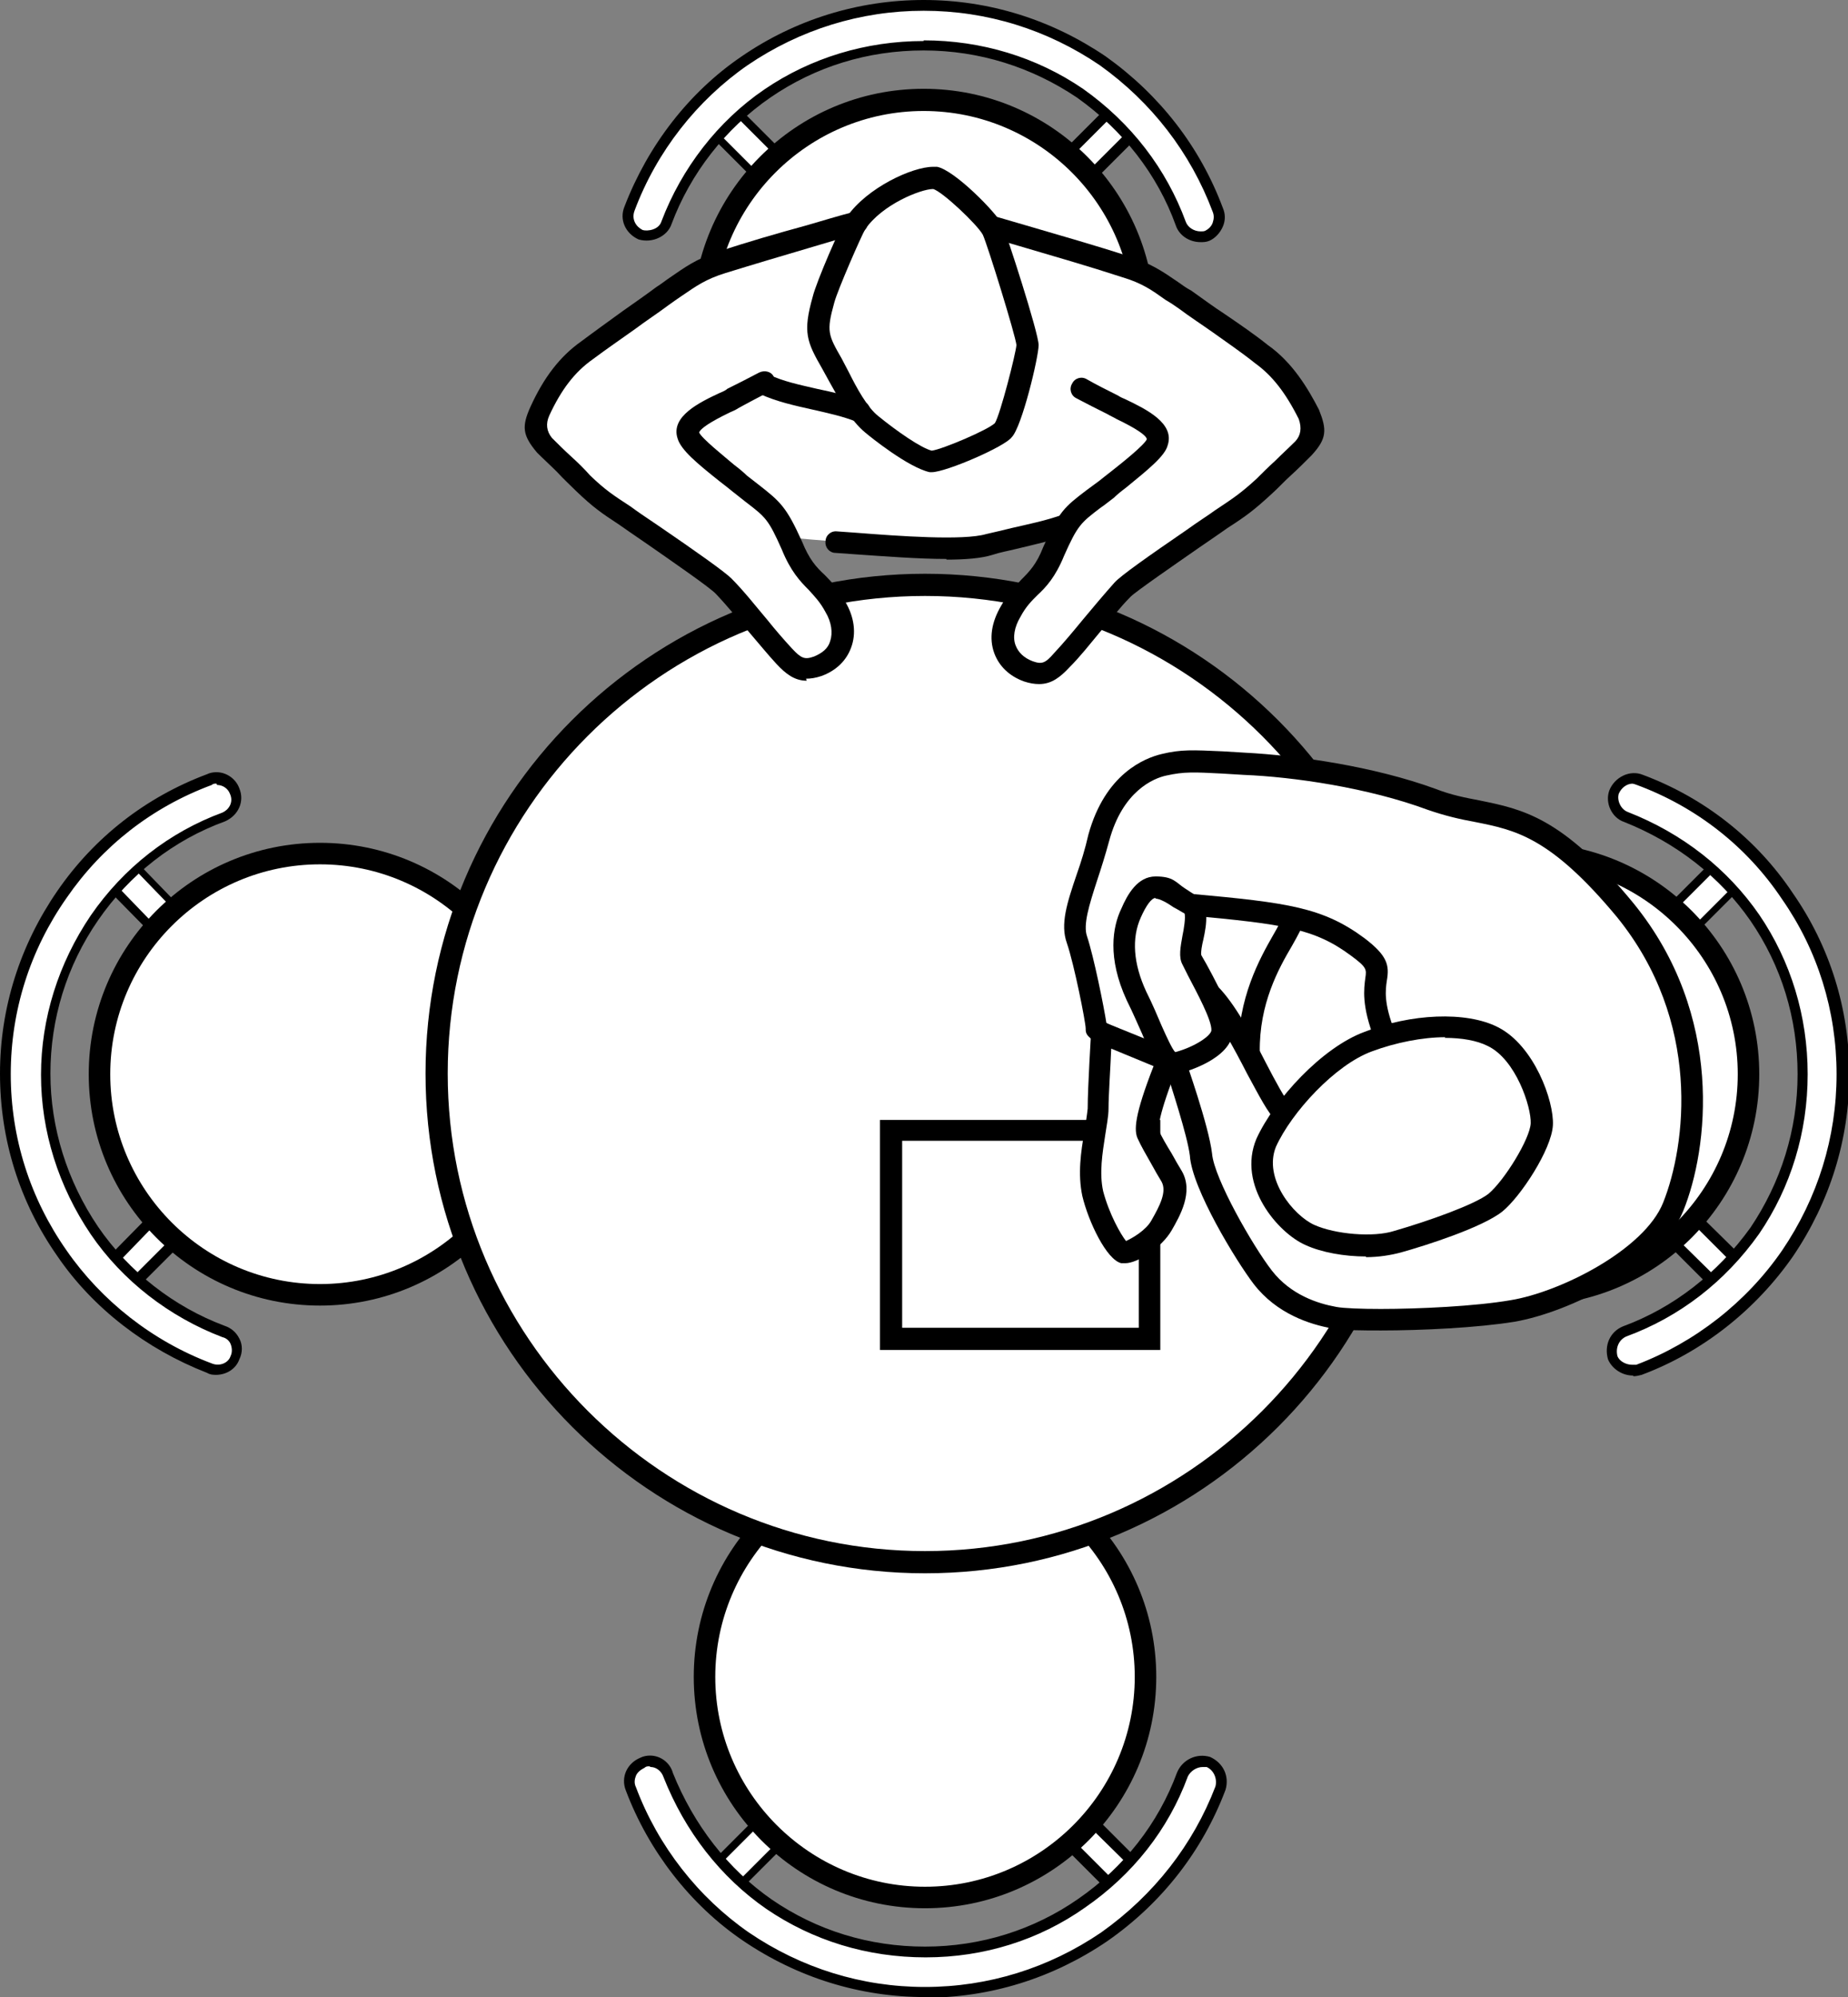 <?xml version="1.0" encoding="UTF-8"?>
<svg xmlns="http://www.w3.org/2000/svg" version="1.1" viewBox="0 0 274.9 296.9">
  <rect x="0" y="0" width="274.9" height="296.9" fill="#808080" stroke="none"/>
  <defs>
    <style>
      .cls-1 {
        fill-rule: evenodd;
      }

      .cls-1, .cls-2 {
        fill: #fff;
      }
    </style>
  </defs>
  <!-- Generator: Adobe Illustrator 28.6.0, SVG Export Plug-In . SVG Version: 1.2.0 Build 709)  -->
  <g>
    <g id="Layer_1">
      <g>
        <g>
          <g>
            <path class="cls-2" d="M258.5,131.9c1-.8,1-2.4,0-3.4-1-.8-2.4-.8-3.4,0l-6.3,6.3c-.8,1-.8,2.4,0,3.4,1,1,2.6,1,3.4,0l6.3-6.3ZM205.8,184.5c1-1,1-2.4,0-3.4-1-1-2.4-1-3.4,0l-6.1,6.3c-1,1-1,2.4,0,3.4.8,1,2.4,1,3.4,0l6.1-6.3Z"/>
            <path d="M198,192.1c-.8,0-1.6-.3-2.1-.9-1.2-1.2-1.2-3,0-4.2l6.1-6.3c1.2-1.2,3-1.2,4.2,0,.6.6.9,1.3.9,2.1s-.3,1.5-.9,2.1l-6.1,6.3c-.6.6-1.4.9-2.2.9ZM204.1,181c-.5,0-.9.2-1.3.6l-6.1,6.3c-.8.8-.8,1.8,0,2.6.6.7,1.9.7,2.6,0l6.1-6.3c.4-.4.6-.8.6-1.3s-.2-.9-.6-1.3c-.4-.4-.8-.6-1.3-.6ZM250.5,139.5c-.8,0-1.6-.3-2.2-.9-1-1.2-1-3,0-4.2l6.3-6.3c1.2-1,3-1,4.1,0,.6.6,1,1.5.9,2.3,0,.8-.4,1.5-.9,1.9l-6.3,6.3c-.5.6-1.2.9-2,.9ZM256.8,128.5c-.5,0-1,.2-1.3.5l-6.3,6.3c-.6.7-.6,1.9,0,2.6.6.6,2,.7,2.5,0l6.3-6.3c.4-.3.5-.7.6-1.2,0-.5-.2-1.1-.6-1.4-.3-.3-.8-.4-1.3-.4Z"/>
          </g>
          <g>
            <path class="cls-2" d="M255.1,190.8c1,1,2.4,1,3.4,0,1-1,1-2.4,0-3.4l-6.3-6.3c-.8-1-2.4-1-3.4,0-.8,1-.8,2.4,0,3.4l6.3,6.3ZM202.5,138.2c1,1,2.4,1,3.4,0s1-2.4,0-3.4l-6.1-6.3c-1-.8-2.6-.8-3.4,0s-1,2.6,0,3.4l6.1,6.3Z"/>
            <path d="M256.8,192.4c-.8,0-1.6-.3-2.3-1l-6.3-6.3c-1.1-1.3-1.1-3.2,0-4.5,1.3-1.4,3.6-1.3,4.6,0l6.3,6.2c1.3,1.3,1.3,3.2,0,4.5-.6.6-1.4,1-2.3,1ZM250.5,181.2c-.4,0-.9.2-1.2.5-.5.6-.5,1.6,0,2.3l6.3,6.2c.6.6,1.6.6,2.2,0,.7-.7.7-1.6,0-2.3l-6.3-6.3c-.3-.3-.6-.5-1.1-.5ZM204.1,139.7c-.8,0-1.6-.3-2.3-1l-6.1-6.3c-.6-.5-.9-1.2-1-2.1,0-.9.3-1.8,1-2.5,1.1-1,3.2-1.1,4.5,0l6.2,6.4c.6.6,1,1.4,1,2.3s-.3,1.6-1,2.3c-.6.6-1.4,1-2.3,1ZM198,128.7c-.4,0-.8.1-1.1.4-.3.3-.5.8-.5,1.3,0,.4.2.7.4.9l6.2,6.4c.6.6,1.6.6,2.2,0,.3-.3.5-.7.5-1.1s-.2-.8-.5-1.1l-6.1-6.3c-.3-.2-.7-.4-1.2-.4Z"/>
          </g>
          <g>
            <path class="cls-2" d="M241.7,197.9c-1.5.6-2.3,2.3-1.8,3.9.6,1.5,2.4,2.3,3.9,1.8,9-3.4,16.8-9.5,22.1-17.3,5.2-7.6,8.2-16.8,8.2-26.6s-3.1-19.1-8.2-26.5c-5.3-7.9-12.9-13.9-22-17.3-1.5-.6-3.2.2-3.9,1.8-.5,1.5.3,3.2,1.8,3.7,7.7,3.1,14.5,8.2,19.2,15,4.5,6.6,7.1,14.7,7.1,23.2s-2.6,16.6-7.1,23.2c-4.8,6.8-11.5,12.1-19.4,15h0Z"/>
            <path d="M242.9,204.5c-1.6,0-3.1-1-3.7-2.4-.6-2.1.3-4.1,2.2-4.9,7.6-2.8,14.1-7.9,19-14.7,4.5-6.7,7-14.5,7-22.8s-2.4-16.1-7-22.8c-4.5-6.5-11-11.6-18.8-14.7-1.8-.6-2.9-2.8-2.2-4.7.8-2,3.1-3.1,5-2.3,9.1,3.4,16.9,9.5,22.3,17.6,5.5,7.9,8.4,17.2,8.4,26.9s-2.9,19-8.4,27.1c-5.5,7.9-13.4,14.2-22.5,17.6-.4.1-.8.2-1.2.2ZM242.9,116.5c-.9,0-1.7.6-2.1,1.5-.3,1,.3,2.3,1.3,2.7,8.2,3.2,14.9,8.5,19.6,15.3,4.7,6.9,7.2,15.1,7.2,23.7s-2.5,16.8-7.2,23.7c-5.1,7.2-11.9,12.4-19.8,15.3-1.1.5-1.6,1.7-1.3,2.9.3.8,1.3,1.3,2.2,1.3h0c.2,0,.4,0,.6,0,8.7-3.3,16.4-9.3,21.7-17,5.3-7.8,8.1-16.8,8.1-26.2s-2.8-18.4-8.1-26c-5.2-7.8-12.7-13.7-21.6-17-.3-.1-.5-.2-.8-.2Z"/>
          </g>
          <g>
            <path class="cls-1" d="M227.3,192.4c18.1,0,32.8-14.7,32.8-32.8s-14.7-32.8-32.8-32.8-32.8,14.7-32.8,32.8,14.7,32.8,32.8,32.8h0Z"/>
            <path d="M227.3,194.1c-19,0-34.4-15.4-34.4-34.4s15.4-34.4,34.4-34.4,34.4,15.4,34.4,34.4-15.4,34.4-34.4,34.4ZM227.3,128.5c-17.2,0-31.2,14-31.2,31.2s14,31.2,31.2,31.2,31.2-14,31.2-31.2-14-31.2-31.2-31.2Z"/>
          </g>
        </g>
        <g>
          <g>
            <path class="cls-2" d="M109.6,16.5c-1-1-2.4-1-3.4,0-1,1-1,2.4,0,3.4l6.3,6.3c1,.8,2.4.8,3.4,0,1-1,1-2.6,0-3.4l-6.3-6.3ZM162.3,69.1c-1-1-2.4-1-3.4,0-1,1-1,2.4,0,3.4l6.3,6.1c.8,1,2.4,1,3.4,0s.8-2.4,0-3.4l-6.3-6.1Z"/>
            <path d="M166.8,79.9c-.8,0-1.6-.3-2.1-.9l-6.3-6.1c-.6-.6-.9-1.3-.9-2.1s.3-1.5.9-2.1c1.2-1.2,3-1.1,4.2,0l6.3,6.1c1,1.2,1,3.2,0,4.2-.6.6-1.4.9-2.2.9ZM160.6,68.9c-.5,0-.9.2-1.3.6-.4.4-.6.8-.6,1.3s.2.9.6,1.3l6.3,6.1c.6.8,1.9.7,2.6,0,.6-.6.6-1.9,0-2.6l-6.3-6.1c-.4-.4-.8-.6-1.3-.6ZM114.2,27.3c-.8,0-1.5-.3-2.1-.7l-6.3-6.3c-1.2-1.2-1.2-3,0-4.2,1.1-1.2,3-1.2,4.2,0l6.3,6.3c.5.4.9,1.1.9,1.9,0,.9-.3,1.7-.9,2.3-.6.5-1.3.8-2.1.8ZM107.9,16.3c-.5,0-.9.2-1.3.6-.8.8-.8,1.8,0,2.6l6.3,6.3c.7.6,1.9.6,2.6,0,.3-.3.6-.9.5-1.4,0-.5-.2-.9-.5-1.1l-6.3-6.3c-.4-.4-.8-.6-1.3-.6Z"/>
          </g>
          <g>
            <path class="cls-2" d="M168.5,19.9c.8-1,.8-2.4,0-3.4-1-1-2.6-1-3.4,0l-6.3,6.3c-1,.8-1,2.4,0,3.4,1,.8,2.4.8,3.4,0l6.3-6.3ZM115.9,72.5c1-1,1-2.4,0-3.4-1-1-2.4-1-3.4,0l-6.3,6.1c-1,1-1,2.6,0,3.4,1,1,2.4,1,3.4,0l6.3-6.1Z"/>
            <path d="M107.9,80.2c-.8,0-1.6-.3-2.3-1-.6-.5-.9-1.2-1-2.1,0-.9.3-1.8,1-2.5l6.3-6.1c1.2-1.2,3.3-1.2,4.5,0,.6.6,1,1.4,1,2.3s-.3,1.6-1,2.3l-6.3,6.1c-.6.6-1.4,1-2.3,1ZM114.2,69.2c-.4,0-.8.2-1.1.5l-6.3,6.1c-.3.3-.5.8-.5,1.3,0,.4.2.7.4.9.7.7,1.7.7,2.3,0l6.3-6.1c.3-.3.5-.7.5-1.1s-.2-.8-.5-1.1-.7-.5-1.1-.5ZM160.6,27.6c-.8,0-1.6-.3-2.2-.8-.7-.7-1.1-1.6-1-2.5,0-.9.4-1.6,1-2.1l6.2-6.2c1-1.2,3.3-1.2,4.5,0,1.1,1.3,1.1,3.2,0,4.5l-6.3,6.3c-.7.6-1.5.8-2.3.8ZM166.8,16.5c-.4,0-.8.2-1,.4l-6.3,6.3c-.3.3-.5.6-.5,1,0,.5.2.9.5,1.3.5.4,1.7.5,2.3,0l6.2-6.2c.5-.6.5-1.6,0-2.3-.3-.3-.7-.4-1.1-.4Z"/>
          </g>
          <g>
            <path class="cls-2" d="M175.7,33.3c.5,1.5,2.3,2.3,3.9,1.8,1.5-.6,2.3-2.4,1.6-3.9-3.4-9-9.4-16.6-17.1-22.1-7.6-5.2-16.8-8.2-26.6-8.2s-19.1,3.1-26.6,8.2c-7.7,5.3-13.7,13.1-17.1,22-.6,1.6.2,3.2,1.6,3.9,1.6.5,3.4-.2,3.9-1.8,2.9-7.7,8.2-14.5,15-19.2,6.6-4.5,14.5-7.1,23.2-7.1s16.6,2.6,23.2,7.1c6.8,4.8,12.1,11.5,15,19.4h0Z"/>
            <path d="M178.6,36c-1.7,0-3.2-1-3.7-2.5-2.7-7.5-7.8-14.1-14.7-19-6.7-4.5-14.5-7-22.8-7s-16.1,2.4-22.8,7c-6.7,4.6-11.9,11.3-14.7,18.8-.6,1.8-2.8,2.9-4.9,2.3-2-.9-2.9-3-2.1-4.9,3.5-9.1,9.6-17,17.4-22.3C118.3,2.9,127.7,0,137.4,0s19,2.9,27.1,8.4c8,5.7,14,13.4,17.4,22.5.4.9.4,1.9,0,2.8-.4.9-1.1,1.7-2,2.1-.5.2-.9.2-1.3.2ZM137.4,6c8.6,0,16.8,2.5,23.7,7.2,7.2,5.1,12.4,11.9,15.3,19.8.3.8,1.2,1.4,2.2,1.4h0c.3,0,.5,0,.7-.1.4-.2.9-.6,1.1-1.2s.2-1.1,0-1.6c-3.3-8.8-9.1-16.3-16.8-21.8-7.8-5.3-16.8-8.1-26.2-8.1s-18.4,2.8-26.2,8.1c-7.5,5.2-13.5,12.8-16.8,21.6-.5,1.3.2,2.4,1.2,2.9.7.2,2.4,0,2.8-1.3,3-7.9,8.4-14.9,15.3-19.6,6.9-4.7,15.1-7.2,23.7-7.2Z"/>
          </g>
          <g>
            <path class="cls-1" d="M170.2,47.6c0-18.1-14.7-32.8-32.8-32.8s-32.8,14.7-32.8,32.8,14.7,32.8,32.8,32.8,32.8-14.7,32.8-32.8h0Z"/>
            <path d="M137.4,82c-19,0-34.4-15.4-34.4-34.4s15.4-34.4,34.4-34.4,34.4,15.4,34.4,34.4-15.4,34.4-34.4,34.4ZM137.4,16.5c-17.2,0-31.2,14-31.2,31.2s14,31.2,31.2,31.2,31.2-14,31.2-31.2-14-31.2-31.2-31.2Z"/>
          </g>
        </g>
        <g>
          <g>
            <path class="cls-2" d="M16.6,131.9c-1-1-1-2.4,0-3.4.8-1,2.4-1,3.4,0l6.1,6.3c1,1,1,2.4,0,3.4-1,.8-2.4.8-3.4,0l-6.1-6.3ZM69.1,184.5c-.8-1-.8-2.4,0-3.4,1-1,2.6-1,3.4,0l6.3,6.3c1,.8,1,2.4,0,3.2-1,1-2.4,1-3.4,0l-6.3-6.1Z"/>
            <path d="M77.1,192c-.8,0-1.5-.3-2.1-.9l-6.3-6.1c-1-1.2-1-3,0-4.2,1.2-1.2,3.3-1.2,4.3,0l6.3,6.3c.6.5.9,1.2.9,2s-.3,1.6-.9,2c-.5.5-1.3.9-2.1.9ZM70.9,181c-.5,0-1,.2-1.4.6-.6.7-.6,1.9,0,2.6l6.3,6.1c.7.7,1.9.7,2.6,0,.4-.3.6-.7.6-1.2s-.2-.9-.5-1.2l-6.3-6.3c-.3-.4-.7-.6-1.2-.6ZM24.5,139.4c-.8,0-1.5-.3-2.1-.7l-6.2-6.3c-1.2-1.2-1.2-3,0-4.2.9-1.1,3-1.1,4.2,0l6.1,6.3c1.2,1.2,1.2,3,0,4.2-.6.5-1.3.8-2.1.8ZM18.3,128.3c-.5,0-.9.2-1.2.5-.8.8-.8,1.9,0,2.6l6.1,6.3c.6.5,1.9.6,2.6,0,.3-.3.5-.8.5-1.3s-.2-.9-.6-1.3l-6.1-6.3c-.4-.4-.8-.6-1.4-.6Z"/>
          </g>
          <g>
            <path class="cls-2" d="M20,190.7c-1,1-2.6,1-3.4,0-1-.8-1-2.4,0-3.2l6.1-6.3c1-1,2.4-1,3.4,0,1,1,1,2.4,0,3.4l-6.1,6.1ZM72.5,138.2c-.8.8-2.4.8-3.4,0-.8-1-.8-2.4,0-3.4l6.3-6.3c1-1,2.4-1,3.4,0s1,2.4,0,3.4l-6.3,6.3Z"/>
            <path d="M18.3,192.2c-.9,0-1.7-.4-2.3-1-.5-.4-.9-1.3-.9-2.1s.4-1.7,1-2.2l6.1-6.2c1.3-1.3,3.3-1.2,4.5,0,1.3,1.3,1.3,3.2,0,4.5l-6.1,6.1c-.6.6-1.5,1-2.3,1ZM24.5,181.2c-.4,0-.8.2-1.1.5l-6.1,6.3c-.3.3-.5.7-.5,1.1s.2.8.4,1c.7.8,1.7.7,2.3,0l6.1-6.1c.7-.7.7-1.6,0-2.2-.3-.3-.7-.5-1.1-.5ZM70.9,139.6c-.8,0-1.7-.3-2.3-.8-1.2-1.4-1.2-3.3-.1-4.5l6.3-6.3c1.3-1.2,3.3-1.2,4.5,0,.6.6,1,1.4,1,2.3s-.3,1.6-1,2.3l-6.3,6.3c-.5.5-1.3.8-2.2.8ZM77.1,128.6c-.4,0-.8.2-1.1.5l-6.3,6.3c-.5.6-.5,1.6,0,2.3.4.3,1.7.4,2.2,0l6.3-6.3c.3-.3.5-.7.5-1.1s-.2-.8-.5-1.1c-.3-.3-.7-.5-1.1-.5Z"/>
          </g>
          <g>
            <path class="cls-2" d="M33.3,197.9c1.6.5,2.4,2.3,1.8,3.9-.5,1.5-2.3,2.3-3.9,1.6-8.9-3.4-16.6-9.4-22-17.1-5.3-7.6-8.4-16.8-8.4-26.6s3.1-19.1,8.4-26.6c5.3-7.7,12.9-13.7,22-17.1,1.5-.6,3.2.2,3.7,1.6.6,1.6-.2,3.2-1.6,3.9-7.9,2.9-14.5,8.2-19.2,15-4.5,6.6-7.3,14.5-7.3,23.2s2.7,16.6,7.3,23.2c4.7,6.8,11.5,12.1,19.2,15h0Z"/>
            <path d="M32.3,204.4c-.5,0-1,0-1.5-.3-9-3.5-17-9.6-22.3-17.4-5.6-8-8.5-17.3-8.5-27.1s3-19.1,8.5-27.1c5.5-8,13.2-14,22.3-17.4.4-.2.9-.3,1.4-.3,1.5,0,2.9,1,3.4,2.4.8,1.9-.1,4-2.1,4.9-7.7,2.8-14.2,7.9-18.9,14.7-4.7,6.8-7.1,14.7-7.1,22.8s2.5,16,7.1,22.8c4.6,6.7,11.3,11.9,18.8,14.7.9.3,1.7.9,2.2,1.9.5.9.5,2.1,0,3.1-.5,1.4-1.9,2.3-3.5,2.3ZM32.2,116.5c-.3,0-.5,0-.7.2-8.9,3.3-16.3,9.1-21.6,16.8-5.4,7.7-8.3,16.7-8.3,26.2s2.9,18.5,8.3,26.2c5.2,7.5,12.8,13.5,21.6,16.8,1.2.5,2.5-.1,2.8-1.1.3-.6.2-1.3,0-1.8-.2-.5-.7-.9-1.2-1-7.9-3-14.9-8.4-19.6-15.3-4.8-7.1-7.4-15.3-7.4-23.7s2.6-16.6,7.4-23.7c4.9-7.1,11.7-12.4,19.6-15.3.9-.4,1.7-1.5,1.1-2.8-.3-.8-1.1-1.3-1.9-1.3Z"/>
          </g>
          <g>
            <path class="cls-1" d="M47.6,192.4c-18.1,0-32.8-14.7-32.8-32.8s14.7-32.8,32.8-32.8,32.8,14.7,32.8,32.8-14.7,32.8-32.8,32.8h0Z"/>
            <path d="M47.6,194.1c-19,0-34.4-15.4-34.4-34.4s15.4-34.4,34.4-34.4,34.4,15.4,34.4,34.4-15.4,34.4-34.4,34.4ZM47.6,128.5c-17.2,0-31.2,14-31.2,31.2s14,31.2,31.2,31.2,31.2-14,31.2-31.2-14-31.2-31.2-31.2Z"/>
          </g>
        </g>
        <g>
          <g>
            <path class="cls-2" d="M109.8,280.4c-1,1-2.4,1-3.4,0-.8-1-.8-2.4,0-3.4l6.3-6.3c1-1,2.4-1,3.4,0,1,1,1,2.4,0,3.4l-6.3,6.3ZM162.4,227.8c-1,1-2.4,1-3.4,0s-1-2.4,0-3.4l6.3-6.3c1-.8,2.4-.8,3.4,0,.8,1,.8,2.6,0,3.4l-6.3,6.3Z"/>
            <path d="M108.1,281.7c-.8,0-1.5-.3-2.1-.9-1-1.2-1-3,0-4.1l6.3-6.3c1.2-1.1,3-1.2,4.2,0,.6.6.9,1.3.9,2.1s-.3,1.5-.9,2.1l-6.3,6.3c-.6.6-1.3.9-2.1.9ZM114.4,270.6c-.5,0-.9.2-1.3.6l-6.3,6.3c-.6.7-.6,1.9,0,2.6.7.7,1.8.7,2.6,0l6.3-6.3c.4-.4.6-.8.6-1.3s-.2-.9-.6-1.3c-.4-.4-.8-.6-1.3-.6ZM160.7,229.1c-.8,0-1.5-.3-2.1-.9-.6-.6-.9-1.3-.9-2.1s.3-1.5.9-2.1l6.3-6.3c1.2-1,3-1,4.1,0,1.1,1.3,1.1,3.2,0,4.2l-6.3,6.3c-.6.6-1.3.9-2.1.9ZM167,218.1c-.5,0-1,.2-1.3.5l-6.3,6.3c-.4.4-.6.8-.6,1.3s.2.9.6,1.3c.7.7,1.9.7,2.6,0l6.3-6.3c.6-.6.6-1.9,0-2.6-.3-.2-.8-.4-1.3-.4Z"/>
          </g>
          <g>
            <path class="cls-2" d="M168.7,277c.8,1,.8,2.4,0,3.4-1,1-2.4,1-3.4,0l-6.3-6.3c-1-1-1-2.4,0-3.4s2.4-1,3.4,0l6.3,6.3ZM116.1,224.4c1,1,1,2.4,0,3.4-1,1-2.4,1-3.4,0l-6.3-6.3c-.8-.8-.8-2.4,0-3.4,1-.8,2.4-.8,3.4,0l6.3,6.3Z"/>
            <path d="M167,282c-.8,0-1.6-.3-2.3-1l-6.3-6.3c-.6-.6-1-1.4-1-2.3s.3-1.6,1-2.3c1.2-1.2,3.3-1.2,4.5,0l6.3,6.3c1.1,1.3,1.1,3.2,0,4.5-.7.7-1.5,1-2.3,1ZM160.7,270.8c-.4,0-.8.2-1.1.5-.3.3-.5.7-.5,1.1s.2.8.5,1.1l6.3,6.3c.6.6,1.6.6,2.2,0,.5-.6.5-1.6,0-2.3l-6.3-6.2c-.3-.3-.7-.5-1.1-.5ZM114.4,229.3c-.8,0-1.6-.3-2.3-1l-6.3-6.3c-1.1-1.1-1.1-3.2,0-4.5,1.4-1.2,3.3-1.1,4.5-.1l6.4,6.3c.6.6,1,1.4,1,2.3s-.3,1.6-1,2.3c-.6.6-1.4,1-2.3,1ZM108.1,218.3c-.4,0-.9.2-1.2.4-.4.5-.5,1.7,0,2.2l6.3,6.3c.6.6,1.6.6,2.2,0,.3-.3.5-.7.5-1.1s-.2-.8-.5-1.1l-6.3-6.3c-.3-.2-.7-.4-1.1-.4Z"/>
          </g>
          <g>
            <path class="cls-2" d="M175.8,263.6c.6-1.5,2.3-2.3,3.9-1.8,1.5.6,2.3,2.3,1.8,3.9-3.4,9-9.5,16.6-17.3,22.1-7.6,5.2-16.8,8.2-26.6,8.2s-19.1-3.1-26.6-8.2c-7.7-5.3-13.7-13.1-17.1-22-.6-1.6.2-3.2,1.8-3.9,1.5-.6,3.2.2,3.7,1.8,3.1,7.7,8.2,14.5,15,19.2,6.6,4.5,14.7,7.1,23.2,7.1s16.6-2.6,23.2-7.3c6.8-4.7,12.1-11.3,15-19.2h0Z"/>
            <path d="M137.6,296.9c-9.7,0-19-2.9-27.1-8.4-7.8-5.3-14-13.3-17.4-22.3-.8-2,.2-4.1,2.2-4.9.4-.2.9-.3,1.4-.3,1.6,0,3,1.1,3.4,2.6,3.1,7.7,8.2,14.3,14.7,18.8,6.7,4.6,14.5,7,22.8,7s16.2-2.5,22.8-7.1c6.8-4.7,11.9-11.2,14.7-18.8.8-1.9,2.9-2.9,4.9-2.3,2,.9,2.9,2.9,2.3,4.9-3.4,9-9.4,16.8-17.6,22.5-8.1,5.5-17.4,8.4-27.1,8.4ZM96.6,262.6c-.3,0-.5,0-.7.2-.6.3-1.1.7-1.3,1.2-.2.5-.3,1.1,0,1.7,3.3,8.8,9.3,16.4,16.8,21.6,7.8,5.3,16.8,8.1,26.2,8.1s18.4-2.8,26.2-8.1c7.9-5.6,13.7-13.1,17-21.7.3-1.1-.2-2.4-1.3-2.9-.1,0-.4,0-.6,0-.9,0-1.8.6-2.2,1.4-2.9,7.9-8.2,14.6-15.3,19.5-6.8,4.8-15,7.4-23.7,7.4s-16.8-2.5-23.7-7.2c-6.8-4.7-12.1-11.5-15.3-19.6-.3-.9-1.1-1.5-1.9-1.5Z"/>
          </g>
          <g>
            <path class="cls-1" d="M170.3,249.3c0,18.1-14.7,32.8-32.8,32.8s-32.8-14.7-32.8-32.8,14.7-32.8,32.8-32.8,32.8,14.7,32.8,32.8h0Z"/>
            <path d="M137.6,283.7c-19,0-34.4-15.4-34.4-34.4s15.4-34.4,34.4-34.4,34.4,15.4,34.4,34.4-15.4,34.4-34.4,34.4ZM137.6,218.1c-17.2,0-31.2,14-31.2,31.2s14,31.2,31.2,31.2,31.2-14,31.2-31.2-14-31.2-31.2-31.2Z"/>
          </g>
        </g>
        <g>
          <path class="cls-1" d="M137.6,87c40.2,0,72.6,32.5,72.6,72.6s-32.5,72.6-72.6,72.6-72.6-32.6-72.6-72.6,32.5-72.6,72.6-72.6h0Z"/>
          <path d="M137.6,233.9c-40.9,0-74.3-33.3-74.3-74.3s33.3-74.3,74.3-74.3,74.3,33.3,74.3,74.3-33.3,74.3-74.3,74.3ZM137.6,88.6c-39.2,0-71,31.9-71,71s31.9,71,71,71,71-31.9,71-71-31.9-71-71-71Z"/>
        </g>
        <path d="M172.6,200.7h-41.7v-34.2h41.7v34.2ZM134.2,197.4h35.2v-27.8h-35.2v27.8Z"/>
        <g>
          <g>
            <path class="cls-1" d="M174.7,157.9s3.4,9.7,3.9,13.7c.3,4.2,6.5,14.7,9.2,18.2,2.7,3.6,6.8,5.3,10.7,6,3.9.6,18.7.3,26.5-1,7.7-1.3,20.8-7.7,23.9-15.5,3.1-7.6,6.6-27.3-7.1-44.1-13.9-16.6-19.2-12.9-28.7-16.5s-21-5-27.9-5.3c-6.8-.3-8.4-.6-11.9.2-3.4.8-7.7,3.7-9.7,10.8-1.9,7.3-4.4,11.9-3.2,15.2,1.1,3.4,2.9,12.4,2.9,13.2s11.6,5,11.6,5h0Z"/>
            <path d="M205.3,197.8h0c-2.3,0-5.4,0-7.1-.3-3.4-.6-8.3-2.2-11.7-6.6-2.6-3.4-9.2-14.2-9.5-19.1-.4-3.1-2.8-10.3-3.5-12.6-12-4.3-12-5.1-12-6.3,0-.9-1.7-9.5-2.8-12.7-1-2.8,0-5.9,1.5-10.3.6-1.7,1.2-3.6,1.7-5.8,2.5-9.1,8.4-11.4,10.9-12,2.9-.7,4.6-.6,9.1-.4l3.3.2c7.7.4,19.1,2,28.4,5.4,2.3.9,4.4,1.3,6.5,1.7,6.3,1.3,12.3,2.4,22.9,15.3,13.6,16.7,11.1,36.6,7.4,45.7-3.4,8.5-17,15.1-25.1,16.5-5.5.9-13.9,1.3-19.9,1.3ZM164.6,152.1c1.5.8,6.4,2.8,10.7,4.3l.7.3.3.7c.1.4,3.5,9.9,4,14.1.3,3.7,6.1,13.8,8.9,17.4,2.8,3.6,6.8,4.9,9.6,5.4,1.1.2,3.6.3,6.6.3,5.7,0,14.1-.4,19.3-1.3,7.4-1.2,19.9-7.5,22.7-14.5,3.4-8.5,5.8-26.9-6.9-42.5-9.9-11.9-15.1-12.9-21.1-14.1-2.2-.4-4.4-.9-7-1.8-8.9-3.3-20-4.9-27.4-5.2l-3.3-.2c-4-.2-5.5-.3-8.2.3-1.9.4-6.5,2.3-8.5,9.7-.6,2.2-1.2,4.1-1.8,5.9-1.2,3.7-2.1,6.6-1.5,8.3,1,3,2.5,10.4,2.9,13Z"/>
          </g>
          <g>
            <path class="cls-1" d="M163.9,153.5s-.5,8.1-.5,11.3c-.2,3.4-1.8,8.2-.8,12.6,1.1,4.5,3.7,8.6,4.5,8.7,1,.2,4.4-1.8,5.7-4,1.3-2.3,2.7-5,1.5-7.3-1.1-2.1-2.7-4.7-3.4-6.1-.6-1.3.6-5.5,2.9-11.1l-9.8-4Z"/>
            <path d="M167.2,187.8h-.4c-2.2-.5-4.9-6.2-5.8-10-.7-3.3-.2-6.6.3-9.5.2-1.3.4-2.5.5-3.5,0-3.2.5-11,.5-11.3v-2.3c.1,0,13.6,5.5,13.6,5.5l-.6,1.5c-3.1,7.8-3,9.5-2.9,9.9.4.9,1.1,2.1,1.9,3.4.5.9,1,1.8,1.5,2.6,1.8,3.1-.3,6.7-1.5,8.8-1.5,2.6-5.1,4.9-6.9,4.9ZM165.3,155.9c-.1,2.6-.4,6.9-.4,8.9,0,1.2-.3,2.6-.5,4-.4,2.6-.9,5.6-.3,8.3.9,3.4,2.6,6.4,3.4,7.4.9-.4,3-1.6,3.8-3.1,1.2-2.1,2.3-4.2,1.5-5.7-.5-.8-1-1.7-1.5-2.6-.8-1.4-1.6-2.8-2-3.7-.7-1.3-.5-3.7,2.3-10.9l-6.3-2.6Z"/>
          </g>
          <path d="M204.5,154.6c-2-5.1-1.6-7.6-1.4-9.2.2-1.3.2-1.6-2.1-3.3-5.5-4.1-10.1-4.7-24-6l.3-3.2c14.3,1.3,19.5,2,25.7,6.6,3.4,2.6,3.7,4,3.3,6.3-.2,1.4-.5,3.3,1.2,7.6l-3,1.2Z"/>
          <path d="M189.9,166.7c-1.3-1.2-2.6-3.8-4.4-7.1-1.9-3.7-4.4-8.4-6.7-10.7l2.3-2.3c2.6,2.6,5.1,7.3,7.2,11.4,1.4,2.7,2.9,5.5,3.7,6.3l-2.2,2.4Z"/>
          <path d="M184.2,156.5c-.1-8.1,3.2-14,5.2-17.5.7-1.2,1.3-2.3,1.4-2.9l3.2.6c-.2,1.1-.9,2.3-1.8,3.9-2,3.4-4.9,8.6-4.8,15.8h-3.2Z"/>
          <g>
            <path class="cls-1" d="M194.9,183.6c-3.6-1.6-8.9-7.9-6.5-13.7,2.6-5.7,9.4-12.9,15.2-15,5.8-2.3,13.7-3.2,18.6-.8,4.8,2.4,7.4,10.2,7.3,13.1-.2,2.9-4.4,9.5-6.9,11.6-2.6,2.1-10.7,4.7-14.5,5.8-3.7,1.1-9.5.6-13.1-1h0Z"/>
            <path d="M203.2,186.8c-3.2,0-6.6-.6-9-1.7-4.1-1.8-10.2-8.9-7.3-15.8,2.7-5.9,9.8-13.6,16.1-15.9,6.8-2.7,15.1-3.1,19.8-.7,5.4,2.7,8.4,11,8.2,14.6-.2,3.6-4.8,10.6-7.5,12.8-3,2.4-11.5,5.1-15.1,6.1-1.5.4-3.3.7-5.2.7ZM215,154.2c-3.4,0-7.4.8-10.9,2.1-5.5,2-12,9.1-14.3,14.2-1.9,4.7,2.6,10.2,5.7,11.6,3.1,1.4,8.8,1.9,11.9.9,5.2-1.5,11.9-3.9,14-5.5,2.4-2,6.2-8.2,6.3-10.5.1-2.4-2.2-9.5-6.4-11.5-1.6-.8-3.8-1.2-6.4-1.2Z"/>
          </g>
          <g>
            <path class="cls-1" d="M168.2,135.8c-1.5,3.2-1.5,7.4.8,12.3,3.9,8.2,4,10.5,6.3,9.8,2.4-.6,6.3-2.4,6.5-4.7.2-2.3-2.7-7.3-4.5-10.7-.8-1.5,1.8-6.8-.2-8.1-3.7-2.1-6.1-5.2-8.9,1.3h0Z"/>
            <path d="M174.7,159.6h0c-2.3,0-3.1-1.8-4.8-5.9-.6-1.3-1.3-3-2.3-5-2.9-6.3-2.1-10.9-.8-13.6.9-2.1,2.4-4.8,5.1-4.8s3,.9,4.4,1.8c.5.3,1,.7,1.6,1,2.1,1.4,1.6,4.3,1.1,6.6-.2.8-.4,1.9-.3,2.3l.8,1.4c2.4,4.4,4,7.8,3.9,10-.3,4-6.9,5.9-7.7,6.1-.4.1-.7.2-1.1.2ZM171.9,133.5c-.6,0-1.4,1.1-2.2,2.9-1.4,3.1-1.1,6.9.8,11,1,2,1.7,3.7,2.3,5.1.8,1.8,1.6,3.5,2,3.9,0,0,0,0,.1,0,2.9-.8,5.2-2.4,5.3-3.2.1-1.5-2.2-5.7-3.5-8.2l-.8-1.6c-.6-1.1-.3-2.6,0-4.3.2-.9.5-2.8.3-3.3-.4-.2-1-.6-1.6-.9-1-.7-2.1-1.3-2.7-1.3Z"/>
          </g>
        </g>
        <g>
          <g>
            <path class="cls-1" d="M102.5,65.1c-.8-2.4,4.8-4.5,6.6-5.5,1.5-.6,2.9-1.5,4.4-2.3,3.9,1.8,10.8,3.2,15.3,4.8-1.8-1.9-3.2-4.8-4.4-6.9-2.6-4.7-3.4-5.3-1.9-10.7.5-2.1,4.2-10.5,4.8-11.5-6.5,1.9-13.6,3.9-20,6-4,1.3-5.5,2.7-8.9,5-3.7,2.7-7.7,5.3-11.3,8.1-3.2,2.3-5.3,5.5-6.9,9-1.1,2.4-1,3.1.6,5,1.8,1.8,4,3.9,5.8,5.7,2.4,2.3,3.6,3.1,6.3,4.8,2.4,1.8,13.4,9,14.7,10.5,3.2,3.4,6.1,7.3,9,10.5,1.6,1.8,2.7,2.4,5,1.6,3.9-1.5,4.7-5.3,2.6-8.9-2.1-3.9-4.4-3.9-6.5-9-.3-.5-.5-1-.6-1.5-2.1-4.4-2.7-4.4-7.1-7.7-1.6-1.5-7.1-5.3-7.6-7.1h0Z"/>
            <path d="M120,100.2h0c-1.5,0-2.5-.8-3.7-2.1-1.3-1.4-2.5-2.9-3.8-4.4-1.7-2-3.4-4.1-5.3-6.1-.9-1-6.6-4.9-10.4-7.5-1.9-1.3-3.5-2.4-4.2-2.9-2.7-1.7-3.8-2.6-6.3-4.9-.9-.9-1.9-1.8-2.8-2.7-1-1-2.1-2-3-2.9-1.7-2.1-2-3-.8-5.6,1.9-4.3,4.2-7.2,7.1-9.3,2-1.5,4.2-3.1,6.3-4.6,1.7-1.2,3.3-2.3,5-3.5.8-.5,1.4-1,2-1.4,2.2-1.6,3.8-2.7,7-3.7,4.2-1.4,8.7-2.7,13-3.9,2.4-.7,4.7-1.4,7-2l1.5-.5-.9,1.3c-.6.9-4.3,9.2-4.8,11.3-1.3,4.6-.8,5.5,1.2,9.1l1.1,1.9c1.1,2,2.4,4.4,3.9,6.1l1.5,1.7-2.2-.8c-1.9-.7-4.2-1.3-6.5-2-3.1-.9-6.4-1.8-8.7-2.8-1.4.8-2.7,1.5-4.2,2.1-.3.2-.7.4-1.2.6-2,.9-5.6,2.7-5.1,4.2.3,1.2,3.6,3.8,5.5,5.3.8.6,1.5,1.2,1.9,1.5.6.5,1.2.9,1.7,1.3,2.9,2.2,3.7,2.8,5.5,6.6.2.5.3,1,.6,1.4,1.2,2.9,2.4,4.1,3.6,5.4,1,1,1.9,2,2.9,3.7,1.2,2,1.5,4.2.9,6.1-.6,1.7-1.9,2.9-3.7,3.6-.7.3-1.3.4-1.9.4ZM126.3,34c-1.9.6-3.8,1.1-5.7,1.7-4.3,1.3-8.8,2.6-13,3.9-3.1,1-4.6,2.1-6.7,3.6-.6.4-1.3.9-2,1.4-1.6,1.2-3.3,2.3-5,3.5-2.1,1.5-4.3,3-6.3,4.5-2.8,1.9-4.9,4.7-6.8,8.8-1.1,2.2-.9,2.6.6,4.4.9.9,1.9,1.9,2.9,2.9,1,.9,2,1.9,2.8,2.7,2.4,2.3,3.6,3.1,6.2,4.8.8.6,2.4,1.7,4.2,2.9,5.3,3.6,9.7,6.7,10.6,7.7,1.9,1.9,3.6,4.1,5.3,6.1,1.3,1.5,2.5,3,3.7,4.4,1.7,1.9,2.5,2.1,4.4,1.5,1.5-.6,2.6-1.6,3.1-2.9.5-1.5.3-3.4-.8-5.1-.9-1.6-1.8-2.5-2.7-3.5-1.3-1.3-2.6-2.6-3.8-5.7-.3-.4-.5-1-.7-1.5-1.7-3.5-2.4-4-5.2-6.2-.5-.4-1.1-.8-1.7-1.3-.4-.4-1.1-.9-1.9-1.5-3-2.4-5.5-4.5-5.9-5.9-.8-2.4,3.1-4.3,5.7-5.5.5-.2.9-.4,1.2-.6,1.5-.7,3-1.5,4.4-2.3h.3c0-.1.3,0,.3,0,2.2,1,5.6,2,8.8,2.9,1.6.4,3.2.9,4.7,1.4-1.1-1.5-2-3.3-2.8-4.8l-1.1-1.9c-2.1-3.7-2.7-4.8-1.3-9.9.4-1.7,2.9-7.7,4.3-10.4Z"/>
          </g>
          <path class="cls-1" d="M158.7,78c-.5,1-1.1,2.1-1.9,3.9-2.1,5.2-4.4,5.2-6.5,9-2.1,3.6-1.3,7.4,2.6,8.9,2.3.8,3.4.2,5-1.6,3.1-3.2,5.8-7.1,9-10.5,1.3-1.5,12.3-8.7,14.7-10.5,2.7-1.8,3.9-2.6,6.3-4.8,1.8-1.8,4-3.9,5.8-5.7,1.8-1.9,1.8-2.6.8-5-1.8-3.6-3.9-6.8-7.1-9-3.6-2.7-7.6-5.3-11.3-8.1-3.4-2.3-4.8-3.7-8.9-5-6.5-2.1-13.4-4-20-6,.2.2.3.5.5.6.6,1.5,5.2,15.8,5.2,17.1s-2.6,11.6-3.6,12.6c-.8,1.1-9.4,4.8-10.8,4.7-2.3-.5-6.9-4-8.7-5.5-.5-.3-.8-.6-1-1-4.5-1.6-11.5-3.1-15.3-4.8-1.5.8-2.9,1.6-4.4,2.3-1.8,1-7.4,3.1-6.6,5.5.5,1.8,6,5.7,7.6,7.1,4.4,3.4,5,3.4,7.1,7.7,8.4.8,26.3,2.1,30,1,3.9-1,7.6-1.6,11.5-2.9h0Z"/>
          <path d="M140.8,83.1c-4.2,0-9.3-.4-13.7-.7l-2.8-.2c-.9,0-1.6-.8-1.5-1.7,0-.9.8-1.6,1.7-1.5l2.8.2c6.4.5,16,1.2,19.4.2,1.3-.3,2.6-.6,3.8-.9,2.6-.6,5.1-1.1,7.6-2,.9-.3,1.8.2,2,1,.3.8-.2,1.8-1,2-2.7.9-5.4,1.5-7.9,2.1-1.2.3-2.4.5-3.6.9-1.6.5-4,.7-6.8.7Z"/>
          <path d="M154.6,101.7c-.7,0-1.4-.1-2.3-.4-2.2-.8-3.7-2.3-4.4-4.2-.8-2.2-.4-4.6,1-7,1-1.8,2.1-2.9,3-3.9,1.2-1.2,2.3-2.3,3.3-4.9,2.3-5.2,3.1-5.9,6.4-8.4l1.9-1.4c.4-.3,1.1-.9,1.9-1.5,1.4-1.1,4.8-3.8,5.2-4.7-.1-.6-1.6-1.6-4.5-3-.5-.3-1-.5-1.3-.7-1.6-.8-3.2-1.6-4.7-2.4-.8-.4-1.1-1.4-.6-2.2.4-.8,1.4-1.1,2.2-.6,1.4.8,3,1.6,4.6,2.4.3.2.7.4,1.2.6,2.9,1.4,7.3,3.5,6.2,6.8-.4,1.6-2.9,3.6-6.2,6.3-.8.6-1.4,1.1-1.8,1.5-.8.6-1.4,1.1-2,1.5-2.9,2.2-3.4,2.6-5.4,7.1-1.3,3.2-2.7,4.7-4,5.9-.9.9-1.7,1.7-2.5,3.2-.9,1.5-1.2,3.1-.7,4.3.4,1,1.2,1.8,2.5,2.3,1.4.5,1.9.3,3.2-1.2,1.5-1.6,2.9-3.3,4.3-5,1.5-1.8,3.1-3.7,4.7-5.5.9-1,5-3.9,10.7-7.8,1.8-1.3,3.4-2.3,4.2-2.9,2.7-1.8,3.8-2.5,6.2-4.7.8-.8,1.8-1.8,2.8-2.7,1-1,2.1-2,3-2.9q1.2-1.3.5-3.3c-2-4-4-6.5-6.5-8.3-2-1.6-4.2-3.1-6.3-4.6-1.7-1.2-3.4-2.3-5-3.5-.7-.5-1.3-.9-2-1.3-2.1-1.5-3.5-2.5-6.5-3.4-4.9-1.6-10.1-3.1-15.2-4.6l-4.8-1.4c-.9-.3-1.3-1.1-1.1-2,.3-.9,1.1-1.3,2-1.1l4.8,1.4c5.1,1.5,10.4,3,15.3,4.6,3.4,1.1,5.1,2.3,7.3,3.8.6.4,1.2.9,2,1.3,1.7,1.2,3.3,2.4,5,3.5,2.2,1.5,4.4,3,6.4,4.6,3.7,2.6,6,6.5,7.6,9.6,1.2,3,1.2,4.3-1.1,6.8-1,1-2,2-3.1,3-1,.9-1.9,1.9-2.8,2.7-2.6,2.4-3.8,3.3-6.6,5.1-.7.5-2.3,1.6-4.2,2.9-3.3,2.3-9.4,6.5-10.2,7.3-1.7,1.7-3.1,3.6-4.6,5.3-1.5,1.8-2.9,3.6-4.5,5.2-1.4,1.5-2.7,2.5-4.5,2.5Z"/>
          <g>
            <path class="cls-1" d="M138.5,68.6c1.5.2,10-3.6,10.8-4.7,1-1,3.6-11.1,3.6-12.6s-4.5-15.7-5.2-17.1c-1-1.8-6.8-7.4-8.6-7.7-2.1-.3-8.9,2.4-11.8,6.6-.6,1-4.4,9.4-4.8,11.5-1.5,5.3-.6,6,1.9,10.7,1.3,2.4,3.1,6.1,5.3,7.9,1.8,1.5,6.5,5,8.7,5.5h0Z"/>
            <path d="M138.6,70.2h-.3c-3.2-.7-8.9-5.3-9.6-5.9-2.2-1.8-3.9-5-5.3-7.5l-1.1-2c-2.3-4-2.9-5.4-1.4-10.7.5-2.1,4.2-10.7,5.1-11.9,3-4.3,9.7-7.4,12.8-7.4h.6c2.6.5,8.8,6.8,9.7,8.6.6,1.3,5.4,16.1,5.4,17.9s-2.5,12.2-4,13.7c-1,1.4-9.8,5.2-11.9,5.2ZM138.8,28.1c-1.8,0-7.6,2.3-10.1,6-.5.8-4.1,9-4.6,10.9-1.2,4.3-.9,4.8,1.1,8.3l1.1,2.1c1.1,2.2,2.7,5.2,4.4,6.5,2.7,2.2,6.3,4.7,7.9,5.1,1.6-.2,8.4-3.1,9.4-4.1.8-1.3,3.1-10.3,3.2-11.6-.1-1.3-4.3-14.9-5-16.4-.8-1.5-6.1-6.5-7.4-6.8Z"/>
          </g>
          <path d="M128,62.8c-.2,0-.4,0-.6-.1-2-.8-4.3-1.3-6.5-1.8-2.7-.6-5.4-1.2-7.8-2.3-.8-.4-1.2-1.3-.8-2.1.4-.8,1.3-1.2,2.1-.8,2.1,1,4.5,1.5,7.1,2.1,2.3.5,4.8,1,7,1.9.8.3,1.2,1.3.9,2.1-.3.6-.9,1-1.5,1Z"/>
          <path d="M120,101.2c-1.8,0-3.1-1-4.5-2.5-1.3-1.4-2.5-2.9-3.8-4.4-1.7-2-3.4-4.1-5.2-6-.8-.9-6.9-5.1-10.2-7.4-1.9-1.3-3.5-2.4-4.2-2.9-2.6-1.7-3.9-2.6-6.4-5-.9-.9-1.9-1.8-2.8-2.8-1-1-2.1-2-3-2.9-2.2-2.6-2.3-3.9-1-6.8,2-4.4,4.4-7.5,7.5-9.7,2-1.5,4.1-3,6.3-4.6,1.7-1.2,3.3-2.3,4.9-3.5.8-.5,1.4-1,2-1.4,2.2-1.5,3.9-2.8,7.3-3.9,4.2-1.4,8.7-2.7,13.1-3.9,2.4-.7,4.7-1.4,7-2,.8-.3,1.7.2,2,1.1.3.9-.2,1.8-1.1,2-2.3.7-4.6,1.4-7,2.1-4.4,1.3-8.8,2.6-13,3.9-2.9.9-4.3,1.9-6.5,3.4-.6.4-1.3.9-2,1.4-1.6,1.2-3.3,2.3-4.9,3.5-2.1,1.5-4.3,3-6.3,4.5-2.7,1.9-4.7,4.5-6.5,8.4q-.8,1.8.4,3.3c.8.8,1.8,1.8,2.9,2.8,1,.9,2,1.9,2.8,2.8,2.3,2.2,3.4,2.9,6,4.6.8.6,2.4,1.7,4.2,2.9,5.7,3.9,9.8,6.8,10.8,7.8,1.9,1.9,3.6,4.1,5.3,6.1,1.2,1.5,2.5,3,3.7,4.3,1.4,1.5,1.9,1.7,3.3,1.2,1.2-.5,2.1-1.2,2.4-2.3.4-1.2.2-2.8-.7-4.3-.8-1.5-1.6-2.3-2.5-3.3-1.3-1.3-2.7-2.8-4-6-2-4.5-2.4-4.8-5.4-7.1l-1.9-1.5c-.5-.4-1.1-.9-1.9-1.5-3.4-2.7-5.8-4.7-6.3-6.4-1.1-3.3,3.3-5.4,6.3-6.8.5-.2.9-.4,1.1-.6,1.6-.8,3.2-1.6,4.7-2.4.8-.4,1.8-.2,2.2.6.4.8.2,1.8-.6,2.2-1.5.8-3.1,1.6-4.7,2.5-.3.2-.7.4-1.2.6-2.9,1.4-4.4,2.4-4.6,3,.4.9,3.8,3.6,5.2,4.8.8.6,1.5,1.2,1.9,1.6l1.8,1.4c3.2,2.5,4.1,3.3,6.4,8.4,1.1,2.7,2.1,3.8,3.4,5,1,1,2,2.1,3,3.9,1.4,2.3,1.7,4.8.9,6.9-.7,1.9-2.2,3.4-4.4,4.2-.9.3-1.6.4-2.3.4Z"/>
        </g>
      </g>
    </g>
  </g>
</svg>